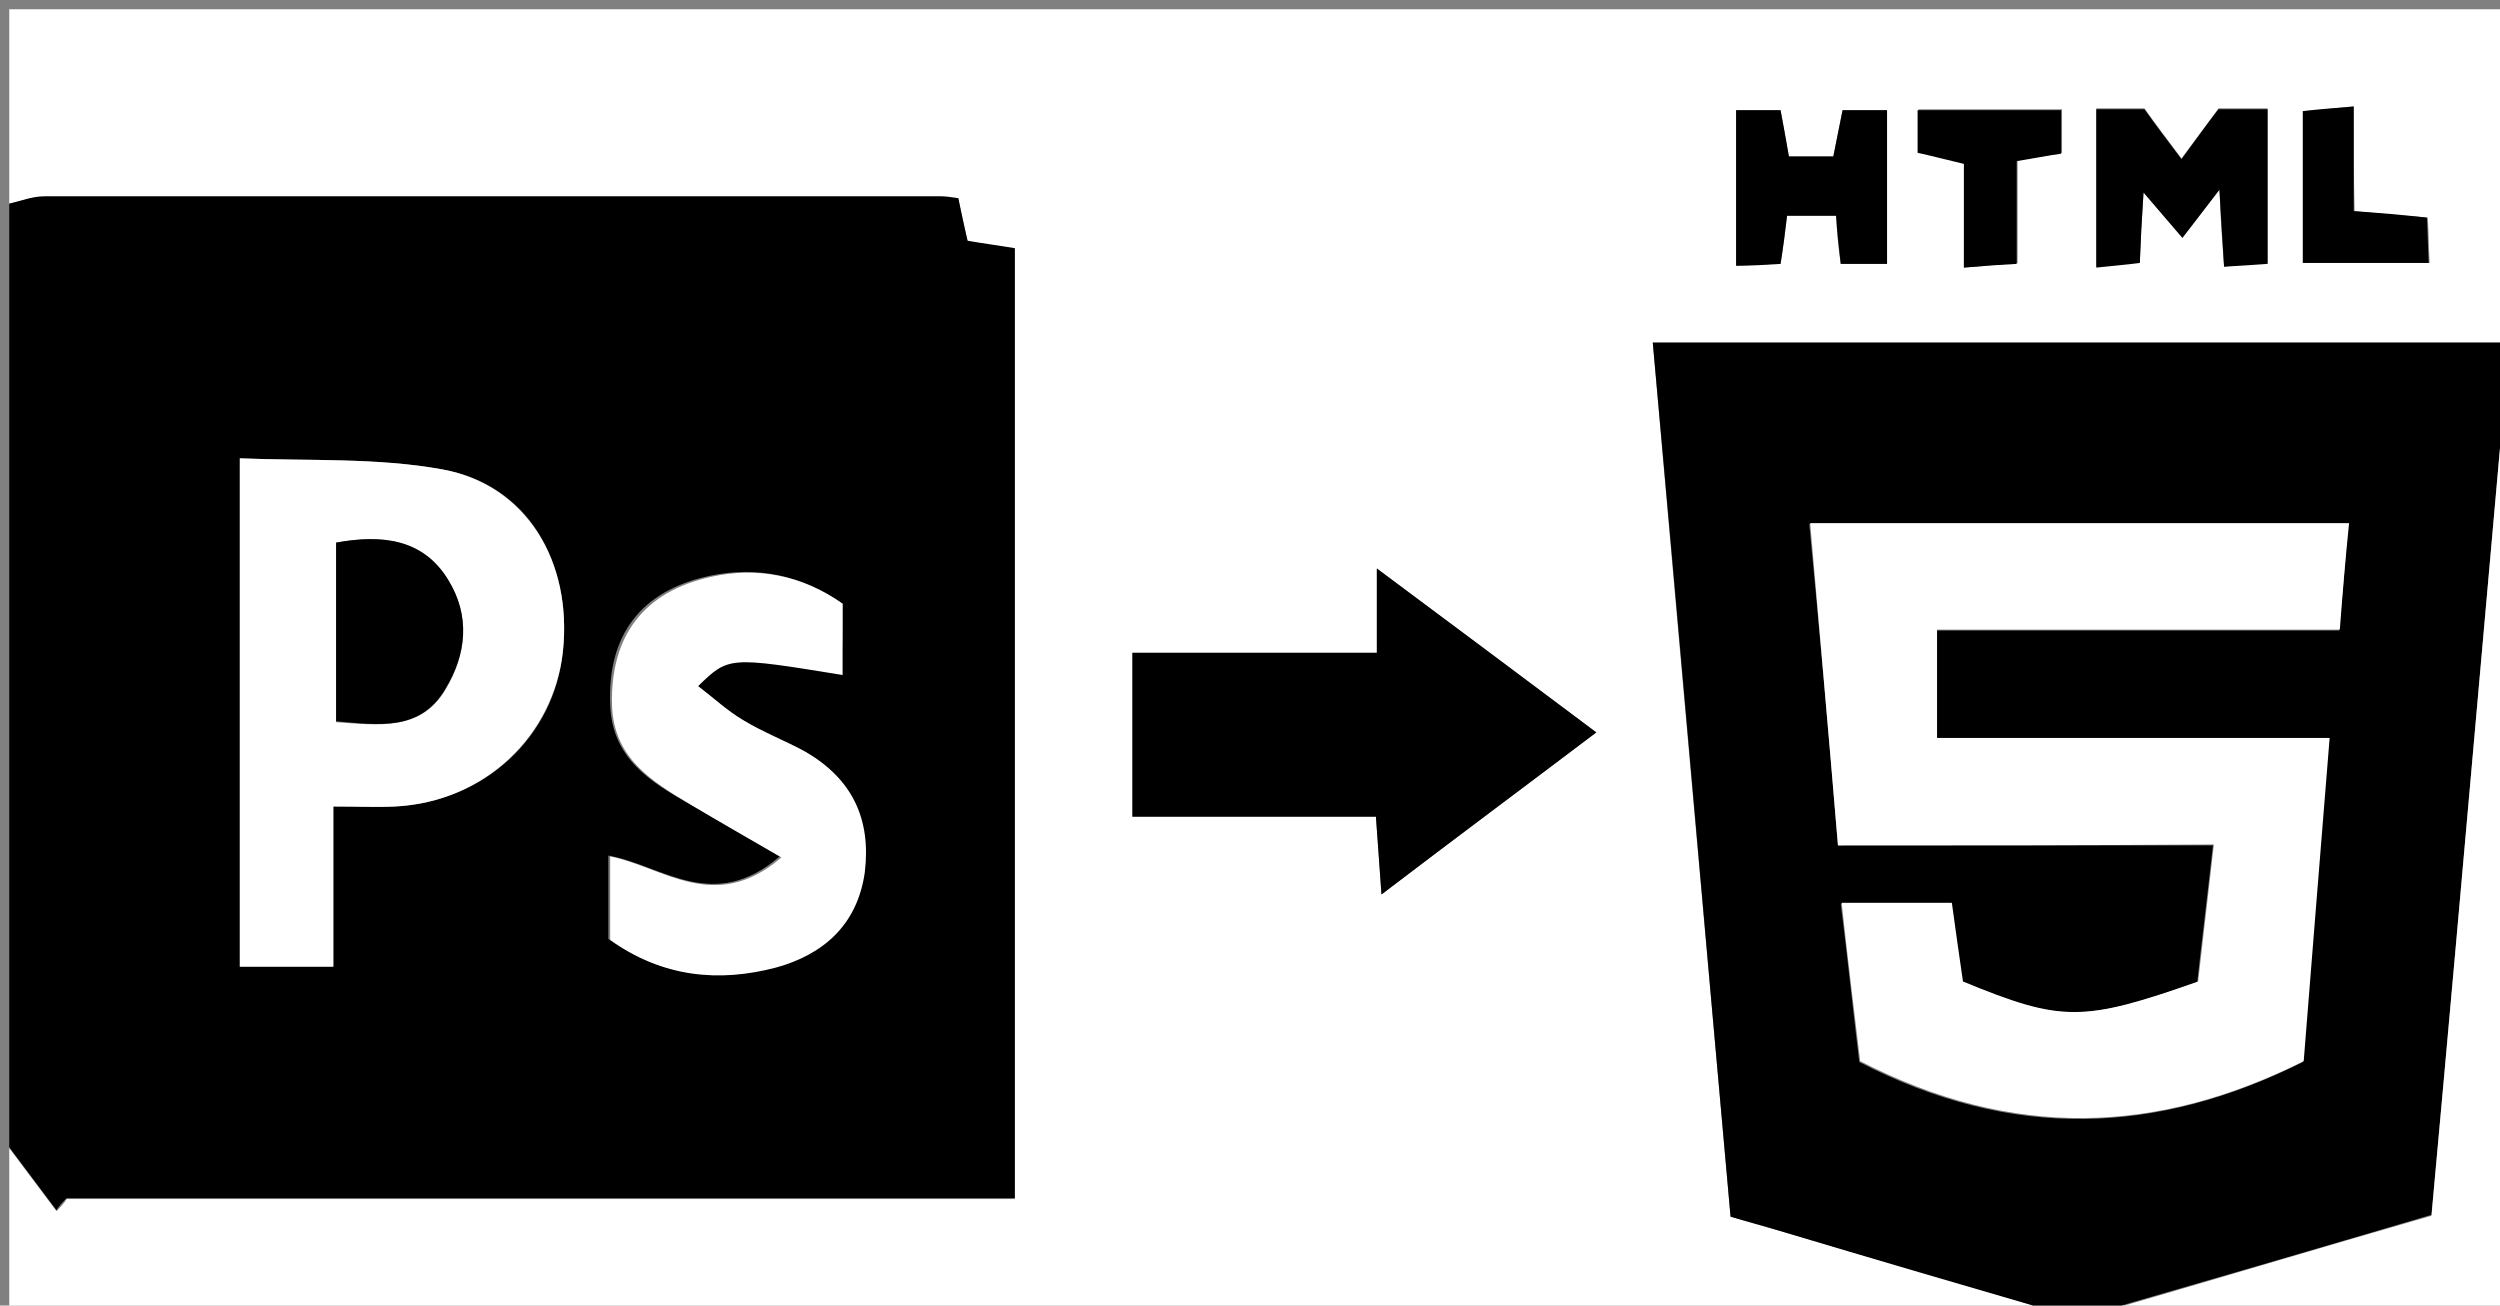<?xml version="1.0" encoding="utf-8"?>
<!-- Generator: Adobe Illustrator 20.0.0, SVG Export Plug-In . SVG Version: 6.00 Build 0)  -->
<svg version="1.1" id="Слой_1" xmlns="http://www.w3.org/2000/svg" xmlns:xlink="http://www.w3.org/1999/xlink" x="0px" y="0px"
	 viewBox="0 0 270 141" style="enable-background:new 0 0 270 141;" xml:space="preserve">
<rect x="0" y="0" width="270" height="141" fill="#808080" stroke="none"/>
<style type="text/css">
	.st0{fill:#FFFFFF;}
</style>
<g>
	<g>
		<path class="st0" d="M1,22C1,15,1,8,1,1c90,0,180,0,270,0c0,12,0,24,0,36c-30.6,0-61.2,0-92.5,0c2.8,32,5.6,63.2,8.4,94.4
			c2.1,0.6,3.7,1.1,5.2,1.5c10.3,3,20.6,6,30.9,9.1c-74,0-148,0-222,0c0-6,0-12,0-18c1.7,2.3,3.4,4.5,5.1,6.8
			c0.4-0.4,0.8-0.8,1.1-1.3c34,0,68.1,0,102.4,0c0-34.4,0-68.4,0-102.6c-1.8-0.3-3.4-0.6-5.1-0.8c-0.3-1.6-0.7-3.1-1-4.6
			c-0.9-0.1-1.3-0.2-1.8-0.2c-32.3,0-64.6,0-96.9,0C3.5,21.2,2.3,21.7,1,22z M122.3,70.5c0,6.3,0,11.6,0,17.7c9,0,17.7,0,26.3,0
			c0.2,3,0.4,5.4,0.6,8.4c8-6.1,15.4-11.6,23.2-17.5c-8-6-15.4-11.5-23.7-17.7c0,3.7,0,6.2,0,9.1C139.9,70.5,131.3,70.5,122.3,70.5z
			 M240.2,28.8c1.9-0.2,3.3-0.3,4.7-0.4c0-5.8,0-11.2,0-16.7c-2,0-3.6,0-5.3,0c-1.3,1.8-2.6,3.5-4,5.4c-1.5-2-2.8-3.7-4-5.4
			c-1.8,0-3.5,0-5.2,0c0,5.7,0,11.3,0,17.1c1.8-0.2,3.2-0.3,4.7-0.5c0.1-2.5,0.2-4.6,0.4-7.6c1.8,2.1,3,3.5,4.2,4.9
			c1.3-1.6,2.3-3,4-5.2C239.8,23.7,240,26,240.2,28.8z M198.8,28.5c1.9,0,3.3,0,5,0c0-5.6,0-11.1,0-16.6c-1.7,0-3.3,0-4.8,0
			c-0.4,1.9-0.7,3.5-1,5c-1.8,0-3.2,0-4.8,0c-0.3-1.7-0.6-3.3-0.9-5c-1.7,0-3.3,0-4.8,0c0,5.8,0,11.2,0,16.8
			c1.8-0.1,3.2-0.2,4.8-0.2c0.3-1.9,0.5-3.5,0.7-5.2c1.8,0,3.5,0,5.3,0C198.4,25.1,198.5,26.6,198.8,28.5z M212.1,28.9
			c2.2-0.2,3.8-0.3,5.8-0.5c0-4,0-7.5,0-11.1c1.9-0.3,3.3-0.5,4.8-0.8c0-1.7,0-3.1,0-4.7c-5.3,0-10.3,0-15.5,0c0,1.7,0,3.1,0,4.6
			c1.7,0.4,3.2,0.8,5,1.2C212.1,21.4,212.1,24.8,212.1,28.9z M254.2,11.5c-2.3,0.2-3.8,0.4-5.4,0.5c0,3.3,0,5.9,0,8.6
			c0,2.6,0,5.2,0,7.8c4.9,0,9.1,0,13.6,0c-0.1-1.9-0.1-3.3-0.2-4.9c-2.7-0.2-5.1-0.4-7.9-0.7C254.2,19.1,254.2,15.7,254.2,11.5z"/>
		<path d="M1,22c1.3-0.3,2.5-0.8,3.8-0.8c32.3,0,64.6,0,96.9,0c0.5,0,1,0.1,1.8,0.2c0.3,1.4,0.6,3,1,4.6c1.7,0.3,3.3,0.5,5.1,0.8
			c0,34.2,0,68.3,0,102.6c-34.3,0-68.3,0-102.4,0c-0.4,0.4-0.8,0.8-1.1,1.3c-1.7-2.3-3.4-4.5-5.1-6.8C1,90,1,56,1,22z M36,87.1
			c2.8,0,4.7,0.1,6.7,0c9.6-0.5,17.2-7.5,18.1-16.8c1-9.7-3.9-18-13-19.6c-7.2-1.3-14.6-0.9-21.9-1.2c0,19.2,0,37,0,54.9
			c3.5,0,6.6,0,10.1,0C36,98.6,36,93.2,36,87.1z M91,65.2c-4.4-3.1-9.3-4.1-14.4-3c-7.4,1.6-11,6.4-10.7,13.9
			c0.2,5.8,4.3,8.3,8.5,10.7c3,1.7,6,3.5,9.8,5.7c-7.2,6.2-12.8,0.9-18.5-0.1c0,3.3,0,6.2,0,9c5.7,4.1,11.8,4.6,17.9,3
			c5.1-1.3,8.8-4.5,9.6-10.3c0.8-5.8-1.4-10.1-6.4-13c-2.2-1.2-4.5-2.1-6.7-3.4c-1.7-1-3.2-2.4-4.9-3.7c3.4-3.2,3.4-3.2,15.6-1.2
			C91,70.3,91,67.7,91,65.2z"/>
		<path d="M223,142c-10.3-3-20.6-6-30.9-9.1c-1.6-0.5-3.2-0.9-5.2-1.5c-2.8-31.2-5.5-62.4-8.4-94.4c31.4,0,62,0,92.5,0
			c0,2.7,0,5.3,0,8c-0.3,0.7-0.8,1.4-0.9,2.2c-1.6,18-3.2,36.1-4.8,54.1c-0.9,10.1-1.8,20.1-2.7,29.9c-12.5,3.7-24.5,7.2-36.6,10.7
			C225,142,224,142,223,142z M198.5,91.3c13.6,0,26.7,0,40.5,0c-0.6,5.4-1.2,10.2-1.7,14.8c-12.4,4.3-14.7,4.3-25.4,0
			c-0.4-2.7-0.8-5.6-1.2-8.5c-4,0-7.7,0-11.9,0c0.8,6.4,1.4,12.2,2,17.1c16.5,8.5,32.1,7.9,47.9,0c0.9-11.2,1.8-22.7,2.8-34.9
			c-14.5,0-28.2,0-42.4,0c0-4.2,0-7.7,0-11.7c14.6,0,28.9,0,43.5,0c0.4-4,0.7-7.6,1-11.5c-19.7,0-38.8,0-58.2,0
			C196.5,68,197.5,79.2,198.5,91.3z"/>
		<path class="st0" d="M226,142c12.1-3.5,24.1-7.1,36.6-10.7c0.9-9.8,1.8-19.9,2.7-29.9c1.6-18,3.2-36.1,4.8-54.1
			c0.1-0.7,0.6-1.5,0.9-2.2c0,32.3,0,64.7,0,97C256,142,241,142,226,142z"/>
		<path d="M122.3,70.5c9,0,17.6,0,26.4,0c0-2.9,0-5.4,0-9.1c8.2,6.1,15.7,11.7,23.7,17.7c-7.8,5.9-15.2,11.4-23.2,17.5
			c-0.2-3.1-0.4-5.4-0.6-8.4c-8.6,0-17.3,0-26.3,0C122.3,82.1,122.3,76.7,122.3,70.5z"/>
		<path d="M240.2,28.8c-0.2-2.9-0.3-5.1-0.5-8.3c-1.7,2.2-2.7,3.5-4,5.2c-1.3-1.5-2.4-2.8-4.2-4.9c-0.2,3-0.3,5.1-0.4,7.6
			c-1.5,0.2-2.9,0.3-4.7,0.5c0-5.9,0-11.4,0-17.1c1.8,0,3.4,0,5.2,0c1.2,1.7,2.5,3.4,4,5.4c1.4-1.9,2.6-3.6,4-5.4c1.6,0,3.3,0,5.3,0
			c0,5.5,0,10.9,0,16.7C243.5,28.6,242.1,28.7,240.2,28.8z"/>
		<path d="M198.8,28.5c-0.2-1.9-0.4-3.4-0.5-5.2c-1.8,0-3.5,0-5.3,0c-0.2,1.7-0.4,3.3-0.7,5.2c-1.6,0.1-3.1,0.2-4.8,0.2
			c0-5.7,0-11.1,0-16.8c1.5,0,3,0,4.8,0c0.3,1.6,0.6,3.2,0.9,5c1.6,0,3,0,4.8,0c0.3-1.5,0.6-3,1-5c1.5,0,3,0,4.8,0
			c0,5.5,0,10.9,0,16.6C202,28.5,200.6,28.5,198.8,28.5z"/>
		<path d="M212.1,28.9c0-4.1,0-7.5,0-11.2c-1.7-0.4-3.2-0.8-5-1.2c0-1.5,0-2.9,0-4.6c5.2,0,10.3,0,15.5,0c0,1.6,0,3,0,4.7
			c-1.5,0.2-2.9,0.5-4.8,0.8c0,3.6,0,7.1,0,11.1C215.9,28.6,214.4,28.7,212.1,28.9z"/>
		<path d="M254.2,11.5c0,4.2,0,7.6,0,11.3c2.8,0.2,5.2,0.4,7.9,0.7c0.1,1.6,0.1,3,0.2,4.9c-4.5,0-8.7,0-13.6,0c0-2.6,0-5.2,0-7.8
			c0-2.6,0-5.3,0-8.6C250.4,11.8,251.9,11.7,254.2,11.5z"/>
		<path class="st0" d="M36,87.1c0,6.1,0,11.5,0,17.3c-3.5,0-6.6,0-10.1,0c0-17.9,0-35.7,0-54.9c7.3,0.3,14.8-0.1,21.9,1.2
			c9.1,1.7,14,10,13,19.6c-1,9.2-8.5,16.3-18.1,16.8C40.7,87.2,38.7,87.1,36,87.1z M36.3,58.6c0,6.7,0,13,0,19.4
			c4.6,0.3,9.1,1,11.8-3.5c2.3-3.8,2.7-8,0.3-11.8C45.6,58.2,41.3,57.7,36.3,58.6z"/>
		<path class="st0" d="M91,65.2c0,2.4,0,5,0,7.7c-12.3-2-12.3-2-15.6,1.2c1.7,1.3,3.2,2.7,4.9,3.7c2.1,1.3,4.5,2.2,6.7,3.4
			c5,2.9,7.1,7.2,6.4,13c-0.8,5.7-4.5,8.9-9.6,10.3c-6.1,1.6-12.2,1.1-17.9-3c0-2.8,0-5.7,0-9c5.7,1.1,11.3,6.3,18.5,0.1
			c-3.8-2.2-6.8-3.9-9.8-5.7c-4.2-2.5-8.3-5-8.5-10.7c-0.2-7.5,3.4-12.3,10.7-13.9C81.7,61.2,86.6,62.1,91,65.2z"/>
		<path class="st0" d="M198.5,91.3c-1-12-2-23.2-3-34.8c19.5,0,38.5,0,58.2,0c-0.4,3.9-0.7,7.5-1,11.5c-14.6,0-28.9,0-43.5,0
			c0,4,0,7.6,0,11.7c14.1,0,27.8,0,42.4,0c-1,12.2-1.9,23.7-2.8,34.9c-15.8,7.9-31.4,8.5-47.9,0c-0.6-4.9-1.3-10.7-2-17.1
			c4.2,0,7.9,0,11.9,0c0.4,2.9,0.8,5.8,1.2,8.5c10.7,4.4,12.9,4.4,25.4,0c0.5-4.5,1.1-9.4,1.7-14.8
			C225.3,91.3,212.2,91.3,198.5,91.3z"/>
		<path d="M36.3,58.6c5-0.9,9.4-0.4,12.1,4c2.4,3.9,2,8-0.3,11.8c-2.7,4.6-7.2,3.9-11.8,3.5C36.3,71.6,36.3,65.3,36.3,58.6z"/>
	</g>
</g>
</svg>
